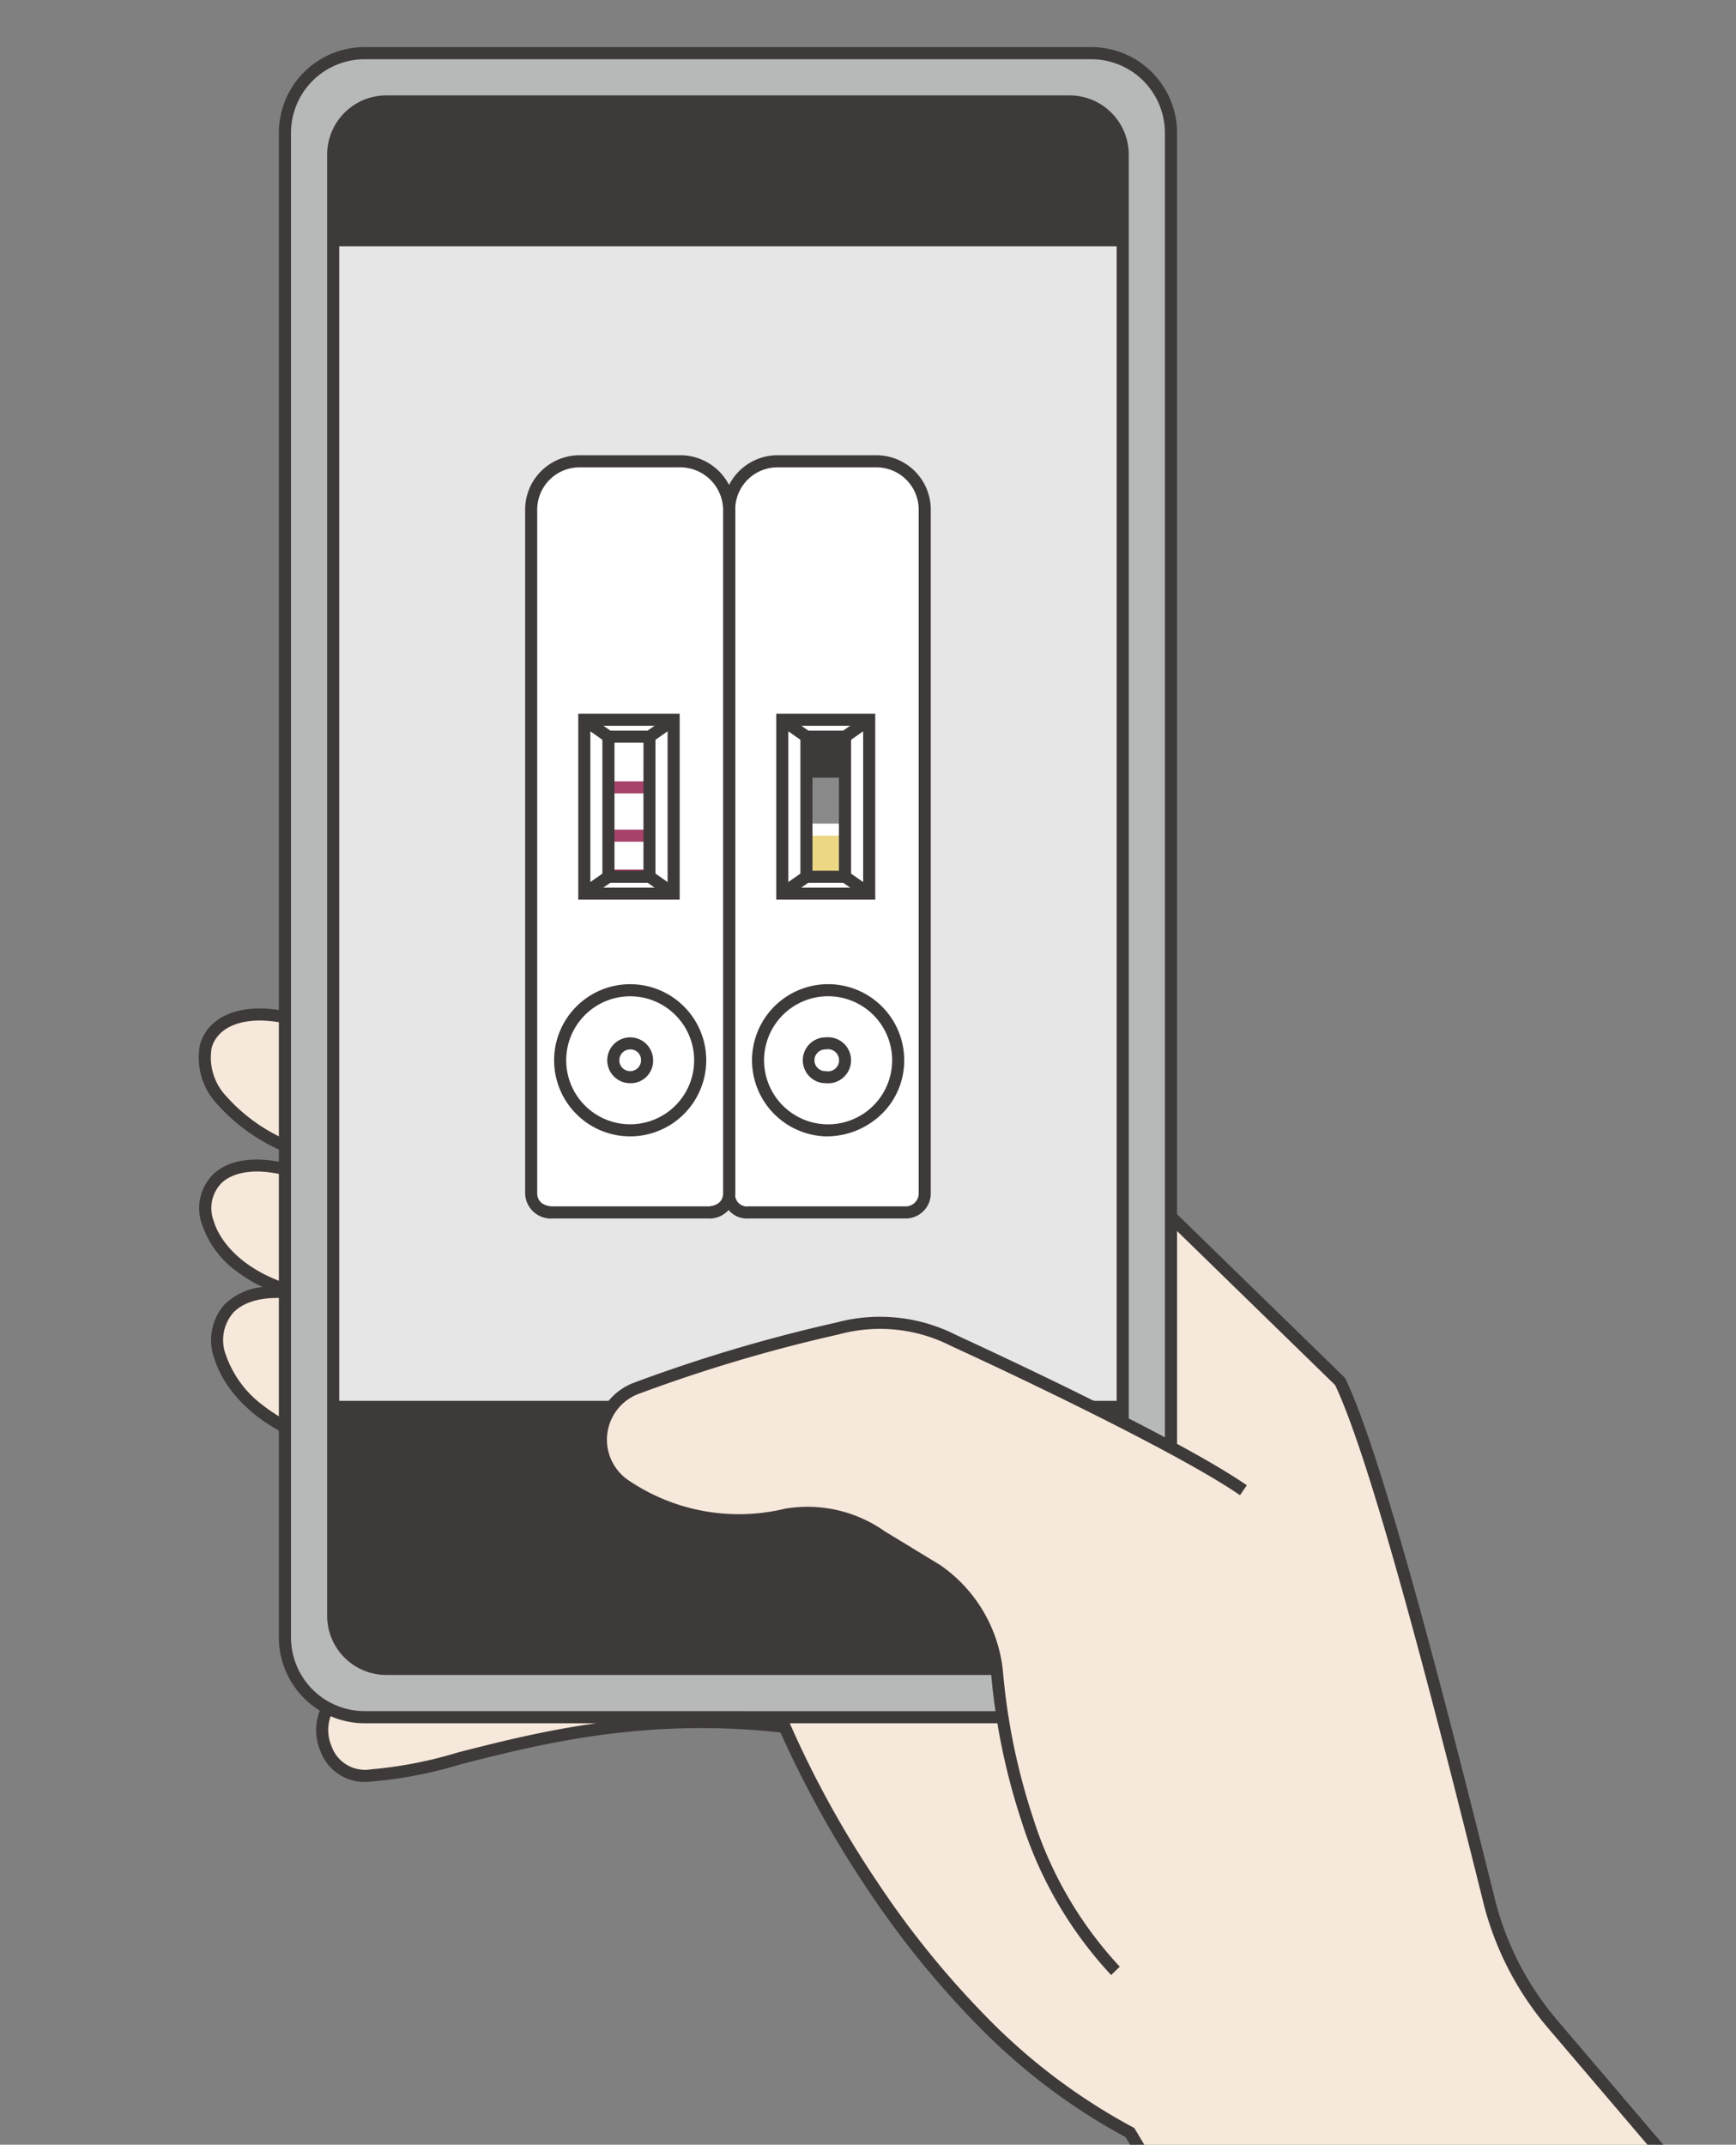 <svg xmlns="http://www.w3.org/2000/svg" xmlns:xlink="http://www.w3.org/1999/xlink" width="101.453" height="125.299" viewBox="0 0 101.453 125.299">
  <rect x="0" y="0" width="101.453" height="125.299" fill="#808080" stroke="none"/>
  <defs>
    <clipPath id="clip-path">
      <rect id="長方形_357" data-name="長方形 357" width="91.716" height="67.024" transform="translate(448.644 755.63)" fill="none"/>
    </clipPath>
    <clipPath id="clip-path-2">
      <rect id="長方形_358" data-name="長方形 358" width="96.655" height="71.962" transform="translate(443.705 750.692)" fill="none"/>
    </clipPath>
    <clipPath id="clip-path-3">
      <rect id="長方形_360" data-name="長方形 360" width="101.453" height="125.299" transform="translate(438.908 697.355)" fill="none"/>
    </clipPath>
    <clipPath id="clip-path-4">
      <rect id="長方形_362" data-name="長方形 362" width="61.803" height="105.403" transform="translate(450.619 697.355)" fill="none"/>
    </clipPath>
  </defs>
  <g id="グループ_649" data-name="グループ 649" transform="translate(-438.908 -697.355)">
    <g id="グループ_634" data-name="グループ 634">
      <g id="グループ_633" data-name="グループ 633" clip-path="url(#clip-path)">
        <path id="パス_388" data-name="パス 388" d="M540.219,828.016,529.637,815.6a17.837,17.837,0,0,1-3.669-7.056c-1.975-7.9-6.35-25.539-8.748-30.478L500.711,761.98l-45.294-5.221c-5.926-1.129-6.632,5.08,1.129,7.9l.705,1.552c-8.325-3.387-8.607,5.5.141,6.914h0c-8.466-1.976-7.2,6.773.988,8.607l6.773,11.006-5.926,3.245a2.753,2.753,0,0,0-1.27,3.528c1.834,4.8,11.006-3.1,26.809-1.27,0,0,6.914,16.791,20.178,23.705l4.8,8.043Z" fill="#f6e8da"/>
      </g>
    </g>
    <g id="グループ_636" data-name="グループ 636">
      <g id="グループ_635" data-name="グループ 635" clip-path="url(#clip-path-2)">
        <path id="パス_389" data-name="パス 389" d="M509.438,830.172l-4.746-7.957a35.9,35.9,0,0,1-8.748-6.639,53.815,53.815,0,0,1-6.357-7.876,61.369,61.369,0,0,1-5.066-9.129c-7.953-.884-14.144.7-18.674,1.853a25.029,25.029,0,0,1-5.257,1.012,2.754,2.754,0,0,1-2.962-1.793,3.124,3.124,0,0,1-.055-2.28,3.243,3.243,0,0,1,1.482-1.685l5.6-3.068-6.5-10.564c-4.035-.951-6.133-3.428-6.705-5.277a3.163,3.163,0,0,1,.553-3.176,3.656,3.656,0,0,1,2.252-1.047,8.467,8.467,0,0,1-1.442-.861,5.635,5.635,0,0,1-2.1-2.8,2.781,2.781,0,0,1,.7-2.967c1.067-.967,2.923-1.079,5.168-.332l-.294-.647a10.919,10.919,0,0,1-4.675-3.064,3.972,3.972,0,0,1-1.018-3.479c.463-1.681,2.376-2.461,4.876-1.988l45.4,5.233,16.639,16.212.027.056c2.35,4.84,6.577,21.759,8.609,29.891l.163.651a17.415,17.415,0,0,0,3.594,6.915l10.584,12.419-.537.458-10.582-12.417a18.1,18.1,0,0,1-3.74-7.19l0-.009-.164-.656c-2.018-8.077-6.209-24.851-8.533-29.7l-16.378-15.958-45.2-5.211c-2.118-.4-3.719.177-4.077,1.48a3.294,3.294,0,0,0,.883,2.845,10.11,10.11,0,0,0,4.509,2.9l.139.051,1.133,2.493-.82-.334c-3.326-1.353-4.767-.518-5.232-.1a2.1,2.1,0,0,0-.493,2.244c.412,1.39,2.018,3.177,5.2,3.923q.423.067.871.171l1.31.249-.132.693-1.312-.25q-.445-.072-.872-.172c-1.819-.287-3.2-.022-3.937.77a2.45,2.45,0,0,0-.4,2.487,6.181,6.181,0,0,0,2.036,2.815,10.322,10.322,0,0,0,4.3,2.016l.145.033,7.046,11.449-6.251,3.423a2.4,2.4,0,0,0-1.112,3.088l0,.005a2.077,2.077,0,0,0,2.3,1.343,24.73,24.73,0,0,0,5.09-.99c4.622-1.18,10.952-2.8,19.133-1.847l.206.024.079.192a59.239,59.239,0,0,0,5.091,9.211,53.08,53.08,0,0,0,6.27,7.766,35.113,35.113,0,0,0,8.654,6.549l.089.046,4.848,8.129Z" fill="#3e3a39"/>
      </g>
    </g>
    <g id="グループ_638" data-name="グループ 638">
      <g id="グループ_637" data-name="グループ 637" clip-path="url(#clip-path-3)">
        <rect id="長方形_359" data-name="長方形 359" width="51.785" height="97.219" rx="4.656" transform="translate(455.558 700.459)" fill="#b7b8b8"/>
      </g>
    </g>
    <g id="グループ_640" data-name="グループ 640">
      <g id="グループ_639" data-name="グループ 639" clip-path="url(#clip-path-4)">
        <path id="長方形_361" data-name="長方形 361" d="M4.656-.353H47.128a5.015,5.015,0,0,1,5.009,5.009V92.563a5.015,5.015,0,0,1-5.009,5.009H4.656A5.015,5.015,0,0,1-.353,92.563V4.656A5.015,5.015,0,0,1,4.656-.353ZM47.128,96.867a4.309,4.309,0,0,0,4.3-4.3V4.656a4.308,4.308,0,0,0-4.3-4.3H4.656a4.308,4.308,0,0,0-4.3,4.3V92.563a4.309,4.309,0,0,0,4.3,4.3Z" transform="translate(455.558 700.459)" fill="#3e3a39"/>
      </g>
    </g>
    <g id="グループ_642" data-name="グループ 642">
      <g id="グループ_641" data-name="グループ 641" clip-path="url(#clip-path-3)">
        <rect id="長方形_363" data-name="長方形 363" width="46.14" height="91.575" rx="3.104" transform="translate(458.38 703.281)" fill="#e6e6e6"/>
        <path id="長方形_364" data-name="長方形 364" d="M3.1-.353H43.036A3.461,3.461,0,0,1,46.493,3.1V88.471a3.461,3.461,0,0,1-3.457,3.457H3.1A3.461,3.461,0,0,1-.353,88.471V3.1A3.461,3.461,0,0,1,3.1-.353ZM43.036,91.223a2.755,2.755,0,0,0,2.751-2.751V3.1A2.755,2.755,0,0,0,43.036.353H3.1A2.755,2.755,0,0,0,.353,3.1V88.471A2.755,2.755,0,0,0,3.1,91.223Z" transform="translate(458.38 703.281)" fill="#3e3a39"/>
        <path id="パス_390" data-name="パス 390" d="M504.521,711.747H458.38v-5.362a3.132,3.132,0,0,1,3.1-3.1h39.932a3.132,3.132,0,0,1,3.105,3.1Z" fill="#3e3a39"/>
        <path id="パス_391" data-name="パス 391" d="M458.38,779.194h46.141v12.558a3.132,3.132,0,0,1-3.105,3.1H461.484a3.132,3.132,0,0,1-3.1-3.1Z" fill="#3e3a39"/>
        <path id="パス_392" data-name="パス 392" d="M504.1,812.494c-4.938-5.079-6.49-12.7-6.914-17.355a8.276,8.276,0,0,0-3.527-6.068L490.41,787.1a7.506,7.506,0,0,0-5.5-1.27,11.861,11.861,0,0,1-9.454-1.693,3.215,3.215,0,0,1,.565-5.644,89.832,89.832,0,0,1,11.852-3.528,9.418,9.418,0,0,1,6.773.706c3.387,1.552,13.264,6.208,16.933,8.748Z" fill="#f6e8da"/>
        <path id="パス_393" data-name="パス 393" d="M503.844,812.74a23.529,23.529,0,0,1-5.231-8.969,38.132,38.132,0,0,1-1.781-8.6v-.011a7.249,7.249,0,0,0-1.027-3.245,8.5,8.5,0,0,0-2.342-2.549l-3.259-1.984a7.131,7.131,0,0,0-5.235-1.208,12.879,12.879,0,0,1-5.988-.059,13.443,13.443,0,0,1-3.711-1.681l-.011-.007a3.56,3.56,0,0,1-1.565-3.322,3.51,3.51,0,0,1,2.191-2.942l0,0a90.747,90.747,0,0,1,11.891-3.541,9.83,9.83,0,0,1,7.013.728c1.3.6,12.853,5.918,16.985,8.778l-.4.58c-3.315-2.295-12.17-6.559-16.879-8.717a9.135,9.135,0,0,0-6.521-.69l-.03.008a90.169,90.169,0,0,0-11.795,3.51,2.862,2.862,0,0,0-.507,5.02,11.5,11.5,0,0,0,9.192,1.645l.021,0a7.836,7.836,0,0,1,5.748,1.325l3.255,1.982a8.582,8.582,0,0,1,3.674,6.329,37.416,37.416,0,0,0,1.747,8.432,22.833,22.833,0,0,0,5.069,8.7Z" fill="#3e3a39"/>
        <path id="パス_394" data-name="パス 394" d="M491.821,768.188H482.65a1.038,1.038,0,0,1-1.129-1.129V727.127a2.83,2.83,0,0,1,2.822-2.822h5.785a2.83,2.83,0,0,1,2.822,2.822v39.932A1.113,1.113,0,0,1,491.821,768.188Z" fill="#fff"/>
        <path id="パス_395" data-name="パス 395" d="M491.821,768.541H482.65a1.389,1.389,0,0,1-1.482-1.482V727.127a3.178,3.178,0,0,1,3.175-3.175h5.785a3.178,3.178,0,0,1,3.175,3.175v39.932A1.467,1.467,0,0,1,491.821,768.541Zm-7.478-43.883a2.472,2.472,0,0,0-2.469,2.469v39.932a.694.694,0,0,0,.776.776h9.171a.76.76,0,0,0,.776-.776V727.127a2.472,2.472,0,0,0-2.469-2.469Z" fill="#3e3a39"/>
      </g>
    </g>
    <rect id="長方形_366" data-name="長方形 366" width="2.54" height="2.681" transform="translate(485.895 740.25)" fill="#3e3a39"/>
    <rect id="長方形_367" data-name="長方形 367" width="2.54" height="2.681" transform="translate(485.895 742.79)" fill="#898989"/>
    <rect id="長方形_368" data-name="長方形 368" width="2.54" height="2.54" transform="translate(485.895 746.176)" fill="#ebd784"/>
    <path id="長方形_369" data-name="長方形 369" d="M-.353-.353H5.432V10.512H-.353Zm5.08.706H.353V9.807H4.727Z" transform="translate(484.625 739.403)" fill="#3e3a39"/>
    <path id="長方形_370" data-name="長方形 370" d="M-.353-.353H2.61V8.537H-.353ZM1.9.353H.353V7.831H1.9Z" transform="translate(486.036 740.391)" fill="#3e3a39"/>
    <g id="グループ_644" data-name="グループ 644">
      <g id="グループ_643" data-name="グループ 643" clip-path="url(#clip-path-3)">
        <path id="線_212" data-name="線 212" d="M1.209,1.277-.2.289.2-.289,1.613.7Z" transform="translate(484.625 739.403)" fill="#3e3a39"/>
        <path id="線_213" data-name="線 213" d="M.2,1.277-.2.7,1.209-.289l.4.578Z" transform="translate(484.625 748.575)" fill="#3e3a39"/>
        <path id="線_214" data-name="線 214" d="M1.209,1.277-.2.289.2-.289,1.613.7Z" transform="translate(488.294 748.575)" fill="#3e3a39"/>
        <path id="線_215" data-name="線 215" d="M.2,1.277-.2.7,1.209-.289l.4.578Z" transform="translate(488.294 739.403)" fill="#3e3a39"/>
        <path id="パス_396" data-name="パス 396" d="M487.165,760.639a1.34,1.34,0,1,1,0-2.681,1.347,1.347,0,1,1,0,2.681Zm0-1.975a.635.635,0,1,0,0,1.269.648.648,0,1,0,0-1.269Z" fill="#3e3a39"/>
        <path id="パス_397" data-name="パス 397" d="M487.165,763.744a4.447,4.447,0,1,1,4.586-4.445,4.362,4.362,0,0,1-1.323,3.145A4.631,4.631,0,0,1,487.165,763.744Zm0-8.184a3.742,3.742,0,1,0,3.88,3.739A3.743,3.743,0,0,0,487.165,755.56Z" fill="#3e3a39"/>
        <path id="パス_398" data-name="パス 398" d="M480.251,768.188H471.22a1.153,1.153,0,0,1-1.27-1.129V727.127a2.831,2.831,0,0,1,2.823-2.822h5.785a2.864,2.864,0,0,1,2.963,2.822v39.932A1.153,1.153,0,0,1,480.251,768.188Z" fill="#fff"/>
        <path id="パス_399" data-name="パス 399" d="M480.251,768.541H471.22a1.506,1.506,0,0,1-1.623-1.482V727.127a3.179,3.179,0,0,1,3.176-3.175h5.785a3.213,3.213,0,0,1,3.316,3.175v39.932A1.506,1.506,0,0,1,480.251,768.541Zm-7.478-43.883a2.473,2.473,0,0,0-2.47,2.469v39.932c0,.573.494.776.917.776h9.031c.423,0,.917-.2.917-.776V727.127a2.516,2.516,0,0,0-2.61-2.469Z" fill="#3e3a39"/>
      </g>
    </g>
    <path id="長方形_372" data-name="長方形 372" d="M-.353-.353H5.574V10.512H-.353ZM4.868.353H.353V9.807H4.868Z" transform="translate(473.055 739.403)" fill="#3e3a39"/>
    <g id="グループ_646" data-name="グループ 646">
      <g id="グループ_645" data-name="グループ 645" clip-path="url(#clip-path-3)">
        <path id="線_216" data-name="線 216" d="M1.209,1.277-.2.289.2-.289,1.613.7Z" transform="translate(473.055 739.403)" fill="#3e3a39"/>
        <path id="線_217" data-name="線 217" d="M.2,1.277-.2.7,1.209-.289l.4.578Z" transform="translate(473.055 748.575)" fill="#3e3a39"/>
        <path id="線_218" data-name="線 218" d="M1.209,1.277-.2.289.2-.289,1.613.7Z" transform="translate(476.864 748.575)" fill="#3e3a39"/>
        <path id="線_219" data-name="線 219" d="M.2,1.277-.2.7,1.209-.289l.4.578Z" transform="translate(476.864 739.403)" fill="#3e3a39"/>
        <path id="パス_400" data-name="パス 400" d="M475.736,760.639a1.34,1.34,0,1,1,1.34-1.34A1.311,1.311,0,0,1,475.736,760.639Zm0-1.975a.635.635,0,1,0,.634.635A.614.614,0,0,0,475.736,758.664Z" fill="#3e3a39"/>
        <path id="パス_401" data-name="パス 401" d="M475.736,763.744a4.445,4.445,0,1,1,4.445-4.445A4.45,4.45,0,0,1,475.736,763.744Zm0-8.184a3.739,3.739,0,1,0,3.739,3.739A3.743,3.743,0,0,0,475.736,755.56Z" fill="#3e3a39"/>
      </g>
    </g>
    <rect id="長方形_374" data-name="長方形 374" width="2.399" height="0.564" transform="translate(474.466 748.152)" fill="#a7436a"/>
    <g id="グループ_648" data-name="グループ 648">
      <g id="グループ_647" data-name="グループ 647" clip-path="url(#clip-path-3)">
        <path id="線_220" data-name="線 220" d="M2.4.353H0V-.353H2.4Z" transform="translate(474.466 746.176)" fill="#a7436a"/>
        <path id="線_221" data-name="線 221" d="M2.4.353H0V-.353H2.4Z" transform="translate(474.466 743.354)" fill="#a7436a"/>
      </g>
    </g>
    <path id="長方形_376" data-name="長方形 376" d="M-.353-.353h3.1V8.537h-3.1Zm2.4.706H.353V7.831H2.046Z" transform="translate(474.466 740.391)" fill="#3e3a39"/>
  </g>
</svg>
